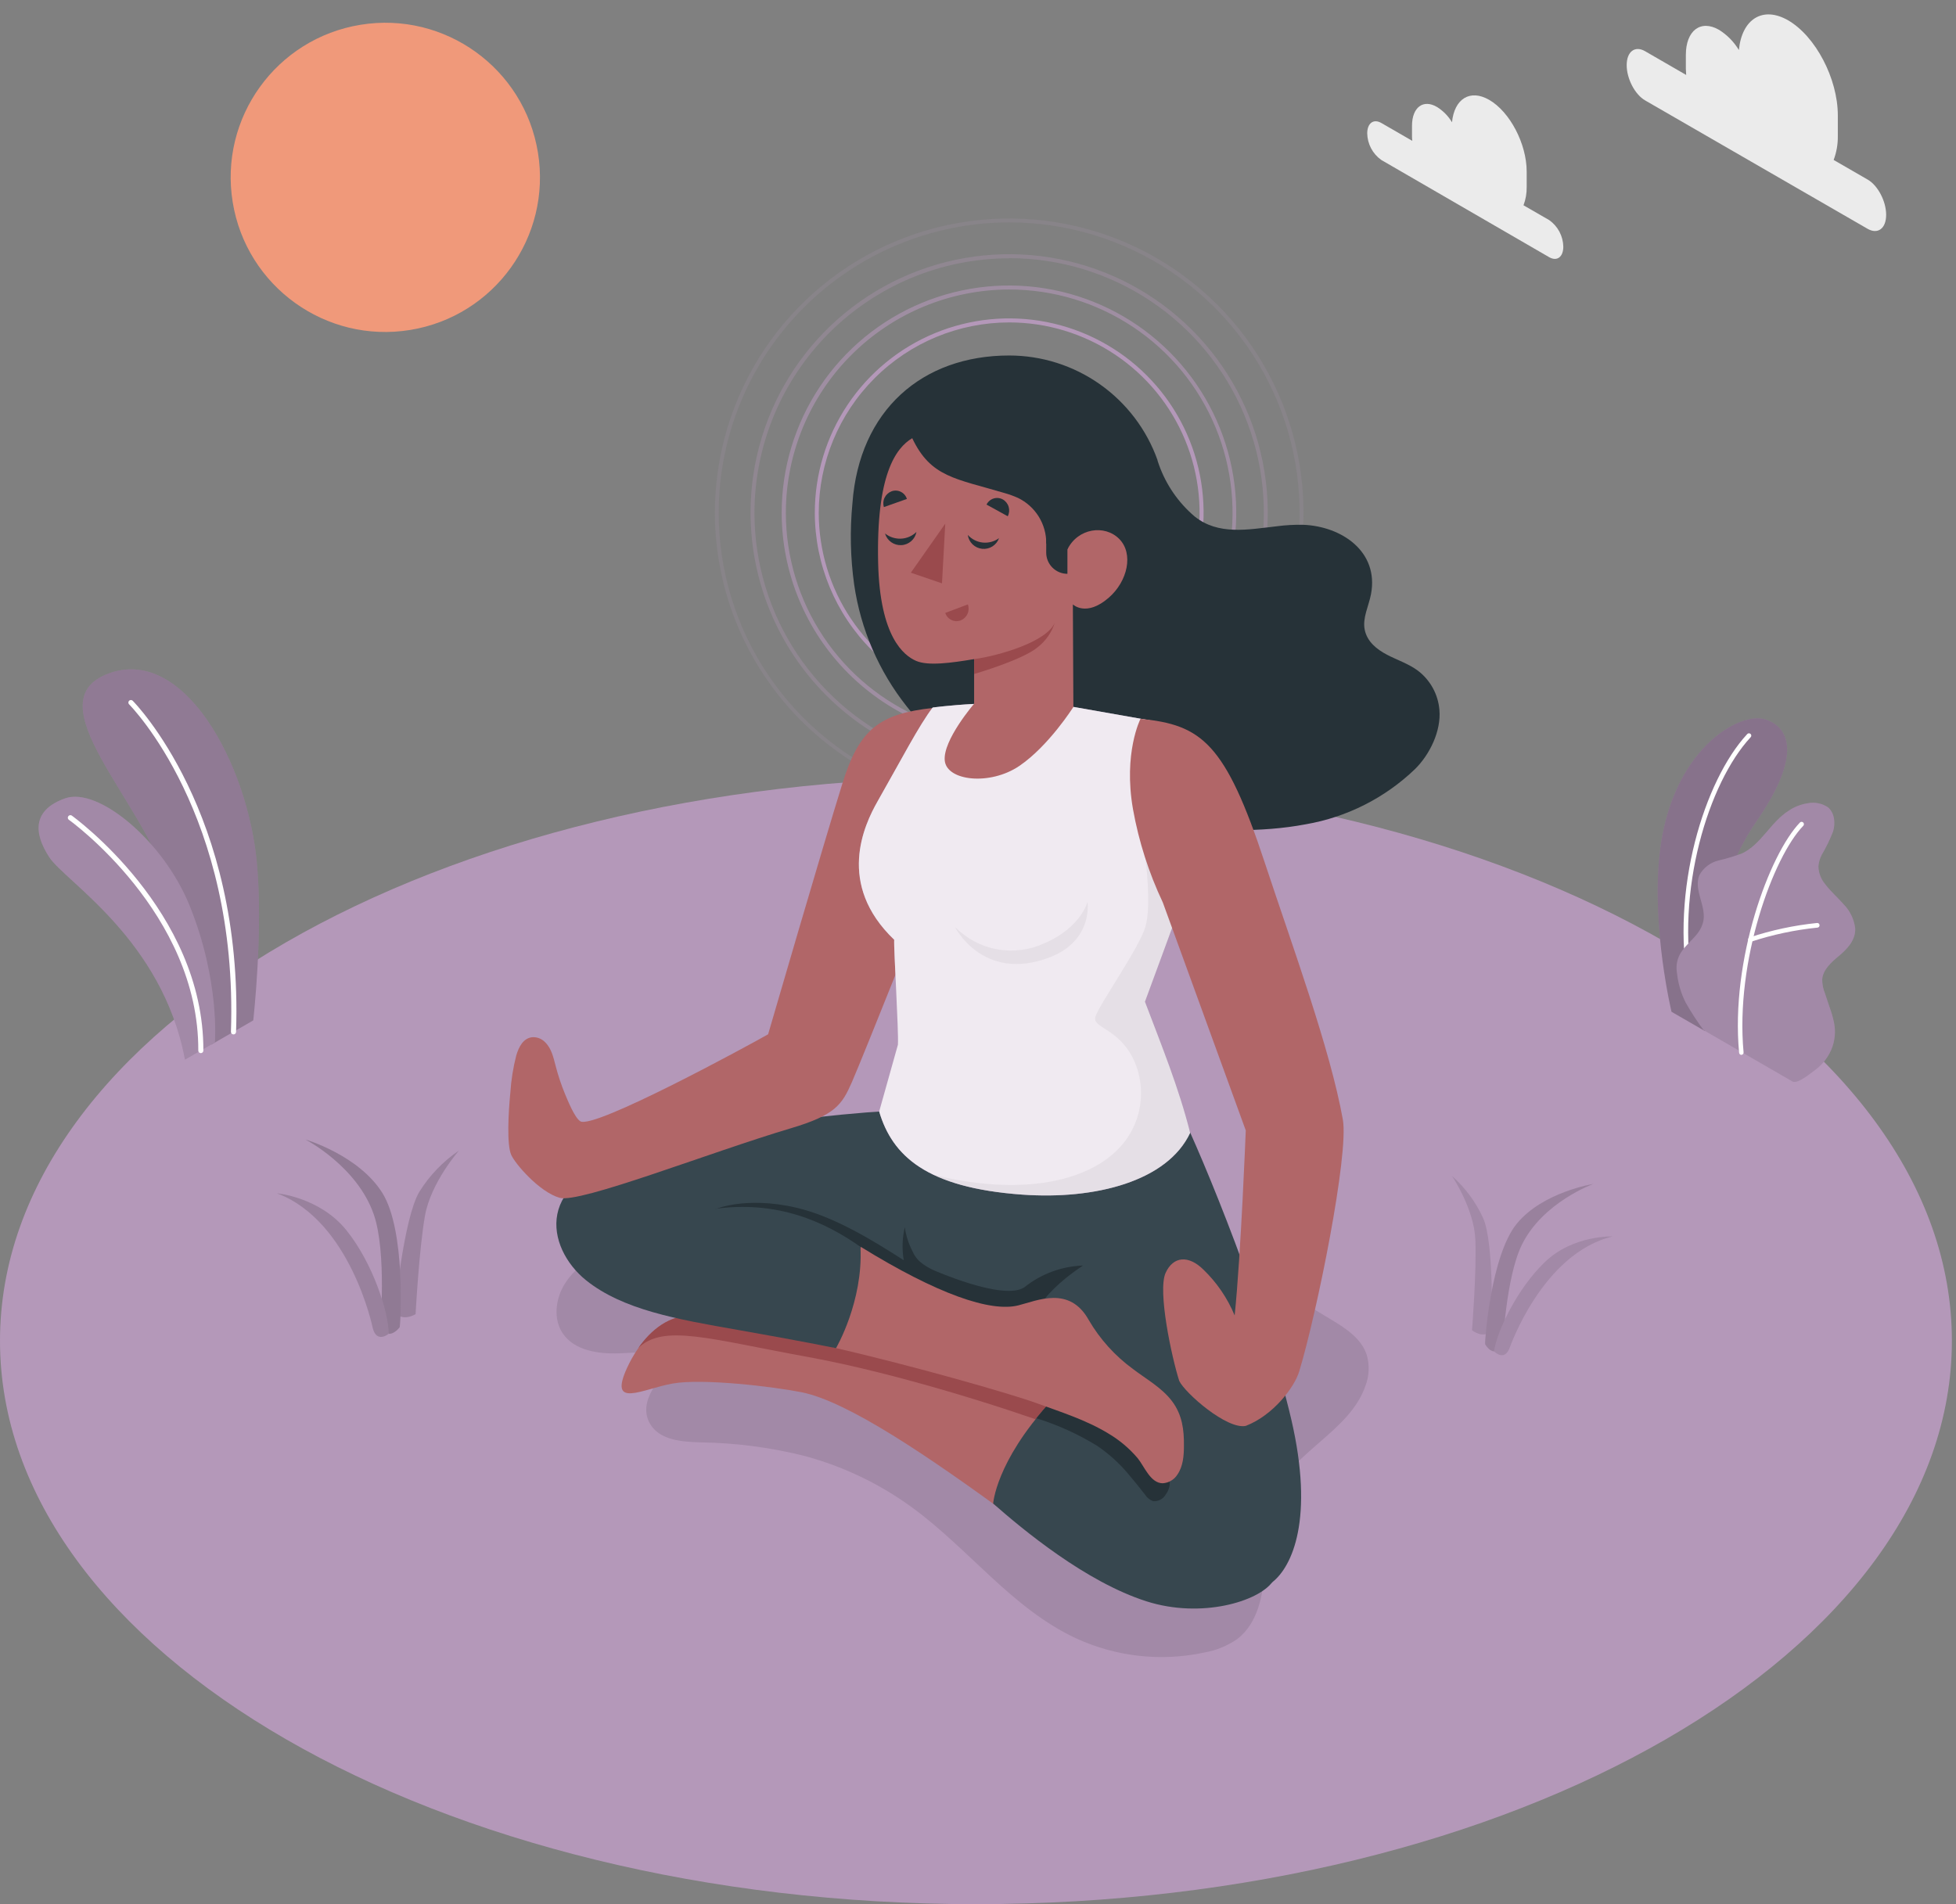 <svg width="114" height="111" viewBox="0 0 114 111" fill="none" xmlns="http://www.w3.org/2000/svg">
<rect x="0" y="0" width="114" height="111" fill="#808080" stroke="none"/>
<path d="M56.88 111C25.466 111 0 96.297 0 78.159C0 60.022 25.466 45.318 56.88 45.318C88.294 45.318 113.76 60.022 113.76 78.159C113.76 96.297 88.294 111 56.88 111Z" fill="#B498B9"/>
<path opacity="0.1" d="M77.501 76.873C78.38 77.395 79.327 77.995 79.652 78.965C79.831 79.568 79.804 80.213 79.576 80.799C78.656 83.442 75.36 84.6 74.241 87.163C73.649 88.528 73.76 90.062 73.695 91.531C73.629 93 73.296 94.627 72.125 95.534C71.546 95.938 70.885 96.21 70.189 96.331C67.67 96.872 65.043 96.579 62.703 95.498C59.004 93.775 56.468 90.295 53.175 87.887C51.296 86.511 49.179 85.493 46.931 84.883C44.939 84.379 42.893 84.109 40.838 84.081C39.746 84.051 38.468 83.955 37.903 83.027C37.111 81.725 38.449 80.185 39.634 79.24C38.569 78.675 37.286 78.847 36.085 78.891C34.883 78.934 33.499 78.738 32.809 77.744C32.23 76.901 32.372 75.718 32.91 74.85C33.447 73.982 34.313 73.371 35.186 72.844C42.086 68.677 50.587 68.336 58.638 68.664C60.569 68.743 62.521 68.858 64.372 69.434C69.267 70.982 73.133 74.302 77.501 76.873Z" fill="black"/>
<path d="M95.88 2.985L98.274 4.369C98.274 4.246 98.255 4.123 98.255 4.003V3.203C98.255 1.778 99.121 1.123 100.191 1.74C100.663 2.036 101.059 2.439 101.346 2.917C101.521 1.109 102.738 0.334 104.218 1.186C105.815 2.111 107.112 4.587 107.112 6.72V7.918C107.121 8.398 107.038 8.875 106.869 9.324L108.856 10.471C109.449 10.815 109.929 11.732 109.929 12.524C109.929 13.316 109.449 13.676 108.856 13.343L95.88 5.852C95.288 5.51 94.807 4.59 94.807 3.798C94.807 3.007 95.288 2.644 95.88 2.985Z" fill="#EBEBEB"/>
<path d="M80.504 7.167L82.311 8.21C82.3 8.12 82.295 8.029 82.295 7.937V7.331C82.295 6.256 82.95 5.761 83.756 6.239C84.112 6.462 84.41 6.766 84.626 7.127C84.76 5.761 85.678 5.177 86.794 5.822C88.001 6.518 88.978 8.388 88.978 9.996V10.902C88.985 11.266 88.922 11.627 88.793 11.967L90.294 12.832C90.542 13.008 90.746 13.24 90.888 13.509C91.03 13.778 91.107 14.076 91.113 14.38C91.113 14.978 90.75 15.251 90.294 14.995L80.504 9.324C80.255 9.148 80.052 8.916 79.91 8.647C79.767 8.377 79.69 8.078 79.685 7.774C79.685 7.184 80.048 6.908 80.504 7.167Z" fill="#EBEBEB"/>
<path d="M13.562 11.784C12.764 6.871 16.101 2.241 21.014 1.444C25.926 0.646 30.556 3.983 31.353 8.896C32.151 13.809 28.814 18.438 23.901 19.235C18.988 20.033 14.359 16.697 13.562 11.784Z" fill="#F0997A"/>
<path d="M99.369 60.105L97.42 58.98C97.42 58.98 96.26 54.156 96.721 49.815C97.371 43.716 101.387 41.42 102.916 41.944C104.445 42.468 104.884 44.245 102.37 47.879C100.865 50.017 99.036 54.483 99.369 60.105Z" fill="#B498B9"/>
<path opacity="0.25" d="M99.369 60.105L97.42 58.98C97.42 58.98 96.26 54.156 96.721 49.815C97.371 43.716 101.387 41.42 102.916 41.944C104.445 42.468 104.884 44.245 102.37 47.879C100.865 50.017 99.036 54.483 99.369 60.105Z" fill="black"/>
<path d="M98.561 57.73H98.58C98.598 57.727 98.614 57.72 98.629 57.71C98.644 57.7 98.657 57.688 98.667 57.673C98.677 57.658 98.683 57.642 98.687 57.624C98.69 57.607 98.69 57.589 98.687 57.571C97.619 51.942 99.585 45.619 102.02 42.987C102.035 42.975 102.047 42.959 102.056 42.941C102.064 42.924 102.069 42.905 102.069 42.885C102.07 42.866 102.066 42.846 102.059 42.829C102.051 42.811 102.04 42.795 102.025 42.781C102.011 42.768 101.994 42.758 101.975 42.752C101.957 42.746 101.937 42.744 101.918 42.746C101.899 42.748 101.88 42.755 101.863 42.765C101.846 42.775 101.832 42.788 101.821 42.804C99.342 45.48 97.338 51.915 98.422 57.618C98.428 57.65 98.445 57.679 98.471 57.7C98.496 57.72 98.528 57.731 98.561 57.73Z" fill="white"/>
<path d="M104.477 63.048C104.786 63.206 105.605 62.502 105.842 62.333C106.23 62.035 106.535 61.645 106.73 61.197C106.948 60.687 107.003 60.121 106.885 59.578C106.824 59.29 106.742 59.008 106.64 58.732C106.547 58.459 106.454 58.186 106.367 57.913C106.259 57.653 106.203 57.375 106.203 57.094C106.246 56.523 106.732 56.1 107.172 55.729C107.661 55.322 108.163 54.795 108.125 54.112C108.06 53.584 107.823 53.092 107.45 52.712C107.104 52.313 106.697 51.969 106.38 51.546C106.131 51.254 105.991 50.884 105.982 50.5C106.001 50.265 106.068 50.035 106.178 49.826C106.436 49.39 106.657 48.934 106.839 48.461C106.981 47.975 106.926 47.383 106.536 47.058C106.363 46.942 106.168 46.861 105.964 46.822C105.76 46.782 105.549 46.783 105.345 46.826C104.955 46.886 104.583 47.032 104.256 47.254C103.2 47.912 102.645 49.228 101.526 49.75C101.08 49.916 100.624 50.053 100.161 50.162C99.927 50.218 99.708 50.322 99.517 50.467C99.325 50.612 99.166 50.795 99.05 51.005C98.67 51.874 99.508 52.873 99.255 53.785C99.033 54.604 98.277 54.934 97.889 55.669C97.728 55.993 97.676 56.36 97.739 56.717C97.802 57.321 97.975 57.909 98.25 58.45C98.564 59.005 98.911 59.539 99.29 60.05L104.477 63.048Z" fill="#B498B9"/>
<path opacity="0.1" d="M104.477 63.048C104.786 63.206 105.605 62.502 105.842 62.333C106.23 62.035 106.535 61.645 106.73 61.197C106.948 60.687 107.003 60.121 106.885 59.578C106.824 59.29 106.742 59.008 106.64 58.732C106.547 58.459 106.454 58.186 106.367 57.913C106.259 57.653 106.203 57.375 106.203 57.094C106.246 56.523 106.732 56.1 107.172 55.729C107.661 55.322 108.163 54.795 108.125 54.112C108.06 53.584 107.823 53.092 107.45 52.712C107.104 52.313 106.697 51.969 106.38 51.546C106.131 51.254 105.991 50.884 105.982 50.5C106.001 50.265 106.068 50.035 106.178 49.826C106.436 49.39 106.657 48.934 106.839 48.461C106.981 47.975 106.926 47.383 106.536 47.058C106.363 46.942 106.168 46.861 105.964 46.822C105.76 46.782 105.549 46.783 105.345 46.826C104.955 46.886 104.583 47.032 104.256 47.254C103.2 47.912 102.645 49.228 101.526 49.75C101.08 49.916 100.624 50.053 100.161 50.162C99.927 50.218 99.708 50.322 99.517 50.467C99.325 50.612 99.166 50.795 99.05 51.005C98.67 51.874 99.508 52.873 99.255 53.785C99.033 54.604 98.277 54.934 97.889 55.669C97.728 55.993 97.676 56.36 97.739 56.717C97.802 57.321 97.975 57.909 98.25 58.45C98.564 59.005 98.911 59.539 99.29 60.05L104.477 63.048Z" fill="black"/>
<path d="M101.493 61.492C101.511 61.49 101.529 61.486 101.545 61.477C101.561 61.469 101.575 61.458 101.587 61.444C101.598 61.431 101.607 61.415 101.613 61.398C101.618 61.38 101.62 61.362 101.619 61.344C101.125 55.993 103.352 49.943 105.105 48.131C105.127 48.104 105.138 48.07 105.136 48.036C105.134 48.001 105.119 47.969 105.094 47.945C105.07 47.921 105.037 47.908 105.002 47.907C104.968 47.907 104.934 47.919 104.909 47.942C103.123 49.791 100.849 55.941 101.359 61.369C101.363 61.402 101.378 61.433 101.403 61.456C101.428 61.479 101.46 61.491 101.493 61.492Z" fill="white"/>
<path d="M102.026 54.893H102.064C103.317 54.482 104.612 54.207 105.924 54.074C105.942 54.073 105.96 54.068 105.975 54.06C105.991 54.051 106.005 54.04 106.017 54.026C106.028 54.013 106.037 53.997 106.042 53.98C106.047 53.962 106.049 53.944 106.047 53.927C106.046 53.909 106.041 53.891 106.033 53.875C106.025 53.859 106.014 53.845 106 53.833C105.986 53.822 105.97 53.813 105.953 53.808C105.936 53.803 105.918 53.801 105.9 53.804C104.564 53.941 103.246 54.222 101.971 54.645C101.955 54.651 101.939 54.66 101.927 54.672C101.914 54.684 101.903 54.698 101.896 54.714C101.888 54.73 101.884 54.748 101.884 54.765C101.883 54.783 101.886 54.8 101.892 54.817C101.904 54.841 101.923 54.862 101.947 54.876C101.971 54.889 101.998 54.895 102.026 54.893Z" fill="white"/>
<path d="M12.316 60.894L14.76 59.482C14.76 59.482 15.357 54.249 14.962 50.2C14.402 44.502 10.722 37.641 6.334 39.258C1.947 40.874 8.347 46.67 9.772 51.502C11.197 56.334 12.316 60.894 12.316 60.894Z" fill="#B498B9"/>
<path opacity="0.2" d="M12.316 60.894L14.76 59.482C14.76 59.482 15.357 54.249 14.962 50.2C14.402 44.502 10.722 37.641 6.334 39.258C1.947 40.874 8.347 46.67 9.772 51.502C11.197 56.334 12.316 60.894 12.316 60.894Z" fill="black"/>
<path d="M13.602 60.299C13.583 60.298 13.564 60.294 13.546 60.285C13.528 60.278 13.513 60.266 13.499 60.252C13.486 60.238 13.476 60.221 13.469 60.203C13.462 60.185 13.459 60.165 13.46 60.146C13.889 47.489 7.588 41.122 7.525 41.06C7.511 41.046 7.5 41.029 7.492 41.011C7.485 40.993 7.481 40.974 7.481 40.954C7.481 40.935 7.485 40.916 7.492 40.898C7.5 40.879 7.511 40.863 7.525 40.849C7.553 40.822 7.591 40.806 7.63 40.806C7.669 40.806 7.707 40.822 7.735 40.849C7.798 40.912 14.192 47.372 13.758 60.157C13.757 60.176 13.752 60.196 13.744 60.214C13.736 60.231 13.724 60.247 13.71 60.261C13.695 60.274 13.678 60.284 13.66 60.291C13.641 60.297 13.622 60.3 13.602 60.299Z" fill="white"/>
<path d="M10.779 61.773L12.524 60.769C12.524 60.769 12.819 57.178 11.058 52.813C9.526 49.015 5.723 45.865 3.809 46.533C1.895 47.202 1.942 48.554 2.875 49.976C3.809 51.399 9.477 54.784 10.779 61.773Z" fill="#B498B9"/>
<path opacity="0.1" d="M10.779 61.773L12.524 60.769C12.524 60.769 12.819 57.178 11.058 52.813C9.526 49.015 5.723 45.865 3.809 46.533C1.895 47.202 1.942 48.554 2.875 49.976C3.809 51.399 9.477 54.784 10.779 61.773Z" fill="black"/>
<path d="M11.705 61.391C11.665 61.391 11.628 61.375 11.6 61.348C11.573 61.32 11.557 61.283 11.557 61.243C11.593 53.242 4.077 47.83 4 47.778C3.973 47.754 3.957 47.72 3.953 47.684C3.949 47.648 3.959 47.611 3.98 47.582C4.001 47.552 4.032 47.531 4.067 47.522C4.103 47.514 4.14 47.519 4.172 47.535C4.249 47.59 11.887 53.089 11.852 61.243C11.852 61.283 11.836 61.32 11.809 61.348C11.781 61.375 11.744 61.391 11.705 61.391Z" fill="white"/>
<path d="M86.933 77.545C86.933 77.545 87.103 72.522 86.445 71.017C86.017 70.075 85.396 69.233 84.621 68.546C84.621 68.546 85.904 70.436 85.986 72.251C86.068 74.067 85.792 77.545 85.792 77.545C85.792 77.545 86.475 78.099 86.933 77.545Z" fill="#B498B9"/>
<path opacity="0.1" d="M86.933 77.545C86.933 77.545 87.103 72.522 86.445 71.017C86.017 70.075 85.396 69.233 84.621 68.546C84.621 68.546 85.904 70.436 85.986 72.251C86.068 74.067 85.792 77.545 85.792 77.545C85.792 77.545 86.475 78.099 86.933 77.545Z" fill="black"/>
<path d="M87.086 78.776C87.086 78.776 86.813 78.793 86.557 78.364C86.524 78.198 86.887 73.177 88.405 71.328C89.923 69.48 92.863 69.016 92.863 69.016C92.863 69.016 89.92 70.081 88.703 72.552C87.752 74.479 87.581 78.558 87.581 78.558L87.086 78.776Z" fill="#B498B9"/>
<path opacity="0.15" d="M87.086 78.776C87.086 78.776 86.813 78.793 86.557 78.364C86.524 78.198 86.887 73.177 88.405 71.328C89.923 69.48 92.863 69.016 92.863 69.016C92.863 69.016 89.92 70.081 88.703 72.552C87.752 74.479 87.581 78.558 87.581 78.558L87.086 78.776Z" fill="black"/>
<path d="M87.987 78.569C87.987 78.569 89.898 73.046 93.994 72.076C93.994 72.076 91.687 71.984 90.04 73.567C88.394 75.151 87.25 77.616 87.075 78.776C87.086 78.776 87.671 79.399 87.987 78.569Z" fill="#B498B9"/>
<path opacity="0.1" d="M87.987 78.569C87.987 78.569 89.898 73.046 93.994 72.076C93.994 72.076 91.687 71.984 90.04 73.567C88.394 75.151 87.25 77.616 87.075 78.776C87.086 78.776 87.671 79.399 87.987 78.569Z" fill="black"/>
<path d="M22.999 76.445C22.999 76.445 23.521 71.006 24.438 69.478C25.031 68.522 25.819 67.701 26.75 67.07C26.75 67.07 25.112 68.929 24.768 70.873C24.424 72.817 24.222 76.606 24.222 76.606C24.222 76.606 23.417 77.108 22.999 76.445Z" fill="#B498B9"/>
<path opacity="0.15" d="M22.999 76.445C22.999 76.445 23.521 71.006 24.438 69.478C25.031 68.522 25.819 67.701 26.75 67.07C26.75 67.07 25.112 68.929 24.768 70.873C24.424 72.817 24.222 76.606 24.222 76.606C24.222 76.606 23.417 77.108 22.999 76.445Z" fill="black"/>
<path d="M22.663 77.75C22.663 77.75 22.936 77.804 23.291 77.379C23.351 77.207 23.663 71.746 22.284 69.54C20.905 67.334 17.801 66.425 17.801 66.425C17.801 66.425 20.826 67.984 21.792 70.815C22.546 73.027 22.161 77.458 22.161 77.458L22.663 77.75Z" fill="#B498B9"/>
<path opacity="0.2" d="M22.663 77.75C22.663 77.75 22.936 77.804 23.291 77.379C23.351 77.207 23.663 71.746 22.284 69.54C20.905 67.334 17.801 66.425 17.801 66.425C17.801 66.425 20.826 67.984 21.792 70.815C22.546 73.027 22.161 77.458 22.161 77.458L22.663 77.75Z" fill="black"/>
<path d="M21.721 77.4C21.721 77.4 20.441 71.181 16.144 69.562C16.144 69.562 18.642 69.783 20.195 71.722C21.749 73.66 22.636 76.475 22.652 77.75C22.663 77.75 21.945 78.34 21.721 77.4Z" fill="#B498B9"/>
<path opacity="0.15" d="M21.721 77.4C21.721 77.4 20.441 71.181 16.144 69.562C16.144 69.562 18.642 69.783 20.195 71.722C21.749 73.66 22.636 76.475 22.652 77.75C22.663 77.75 21.945 78.34 21.721 77.4Z" fill="black"/>
<path d="M58.816 41.221C61.057 41.221 63.248 40.557 65.112 39.312C66.975 38.068 68.428 36.298 69.286 34.228C70.144 32.157 70.368 29.879 69.931 27.681C69.494 25.483 68.415 23.464 66.83 21.879C65.245 20.294 63.226 19.215 61.028 18.778C58.83 18.341 56.552 18.566 54.481 19.423C52.411 20.281 50.642 21.734 49.397 23.598C48.152 25.461 47.488 27.652 47.489 29.893C47.492 32.896 48.687 35.775 50.81 37.899C52.934 40.022 55.813 41.217 58.816 41.221ZM58.816 18.795C61.011 18.795 63.157 19.446 64.982 20.666C66.807 21.885 68.229 23.618 69.069 25.646C69.909 27.674 70.129 29.906 69.701 32.058C69.272 34.211 68.215 36.189 66.663 37.741C65.111 39.293 63.134 40.35 60.981 40.778C58.828 41.206 56.597 40.986 54.569 40.147C52.541 39.306 50.808 37.884 49.588 36.059C48.369 34.234 47.718 32.088 47.718 29.893C47.721 26.951 48.891 24.13 50.972 22.049C53.052 19.968 55.873 18.798 58.816 18.795Z" fill="#B498B9"/>
<g opacity="0.15">
<path d="M58.816 47.047C62.209 47.047 65.527 46.041 68.348 44.156C71.17 42.272 73.369 39.592 74.668 36.457C75.967 33.322 76.307 29.872 75.645 26.544C74.983 23.216 73.349 20.159 70.95 17.759C68.55 15.36 65.493 13.726 62.165 13.064C58.837 12.402 55.387 12.742 52.252 14.041C49.117 15.34 46.438 17.539 44.553 20.361C42.668 23.183 41.662 26.5 41.662 29.893C41.668 34.441 43.477 38.8 46.693 42.016C49.908 45.232 54.268 47.041 58.816 47.047ZM58.816 12.966C62.164 12.966 65.436 13.959 68.22 15.819C71.004 17.679 73.173 20.323 74.454 23.416C75.735 26.509 76.07 29.912 75.417 33.196C74.764 36.479 73.152 39.495 70.785 41.862C68.418 44.23 65.402 45.842 62.118 46.495C58.835 47.148 55.431 46.813 52.338 45.532C49.245 44.25 46.602 42.081 44.742 39.297C42.882 36.514 41.889 33.241 41.889 29.893C41.893 25.405 43.678 21.102 46.852 17.929C50.025 14.755 54.328 12.971 58.816 12.966Z" fill="#B498B9"/>
</g>
<g opacity="0.3">
<path d="M58.816 44.964C61.797 44.964 64.711 44.08 67.19 42.423C69.669 40.767 71.601 38.413 72.742 35.658C73.883 32.904 74.181 29.873 73.599 26.949C73.017 24.025 71.581 21.339 69.473 19.231C67.365 17.123 64.679 15.688 61.755 15.107C58.831 14.525 55.8 14.824 53.046 15.966C50.291 17.107 47.938 19.039 46.282 21.518C44.626 23.997 43.742 26.912 43.743 29.893C43.748 33.889 45.338 37.72 48.163 40.545C50.989 43.37 54.82 44.959 58.816 44.964ZM58.816 15.05C61.752 15.05 64.621 15.92 67.063 17.551C69.504 19.182 71.406 21.5 72.53 24.213C73.653 26.925 73.947 29.91 73.374 32.789C72.802 35.669 71.388 38.313 69.312 40.389C67.236 42.465 64.591 43.879 61.712 44.452C58.832 45.025 55.848 44.731 53.135 43.607C50.423 42.484 48.105 40.581 46.474 38.14C44.843 35.699 43.972 32.829 43.972 29.893C43.979 25.959 45.545 22.188 48.327 19.407C51.11 16.626 54.882 15.062 58.816 15.058V15.05Z" fill="#B498B9"/>
</g>
<g opacity="0.6">
<path d="M58.816 43.137C61.435 43.135 63.996 42.356 66.173 40.899C68.35 39.442 70.046 37.372 71.047 34.952C72.047 32.531 72.308 29.867 71.796 27.299C71.283 24.73 70.02 22.37 68.167 20.519C66.314 18.668 63.953 17.407 61.383 16.897C58.814 16.387 56.151 16.651 53.731 17.654C51.311 18.657 49.243 20.356 47.789 22.534C46.334 24.713 45.558 27.274 45.558 29.893C45.563 33.407 46.961 36.775 49.447 39.258C51.933 41.741 55.302 43.136 58.816 43.137ZM58.816 16.876C61.391 16.875 63.908 17.638 66.049 19.069C68.19 20.498 69.859 22.531 70.844 24.91C71.83 27.288 72.088 29.906 71.586 32.431C71.084 34.956 69.844 37.276 68.024 39.097C66.204 40.918 63.884 42.158 61.359 42.66C58.834 43.163 56.217 42.905 53.838 41.92C51.459 40.935 49.426 39.266 47.995 37.126C46.565 34.985 45.801 32.468 45.801 29.893C45.805 26.442 47.177 23.134 49.617 20.694C52.057 18.253 55.365 16.88 58.816 16.876Z" fill="#B498B9"/>
</g>
<path d="M49.681 29.347C50.074 23.914 53.749 20.723 58.816 20.723C60.71 20.723 62.557 21.309 64.105 22.4C65.653 23.492 66.826 25.035 67.462 26.819V26.844C67.492 26.925 67.519 27.01 67.547 27.095C67.962 28.26 68.676 29.295 69.616 30.098C71.003 31.217 72.734 30.87 74.408 30.679C74.921 30.61 75.438 30.581 75.956 30.592C78.175 30.677 80.373 32.137 79.906 34.63C79.775 35.332 79.396 36.02 79.54 36.716C79.685 37.412 80.245 37.854 80.837 38.166C81.43 38.477 82.085 38.687 82.625 39.086C82.986 39.357 83.285 39.702 83.504 40.097C83.722 40.492 83.854 40.929 83.892 41.379C83.999 42.616 83.332 43.981 82.47 44.833C80.716 46.517 78.497 47.638 76.1 48.051C73.457 48.551 70.681 48.423 68.003 48.171C66.985 48.076 65.974 47.922 64.975 47.71C60.427 46.738 54.953 43.945 52.856 41.193C51.22 39.133 50.159 36.676 49.782 34.073C49.563 32.507 49.529 30.921 49.681 29.347Z" fill="#263238"/>
<path d="M68.688 64.566C70.165 67.55 73.81 76.524 75.257 82.732C76.608 88.545 75.306 91.319 74.165 92.222C72.368 93.634 67.995 94.529 64.582 87.264C63.514 84.993 59.496 77.982 59.496 77.982C59.496 77.982 56.52 76.909 55.496 76.106C55.496 76.106 45.572 76.396 40.753 75.407C35.934 74.419 32.972 68.989 35.047 68.077C38.427 66.586 43.92 65.265 51.919 64.746L68.688 64.566Z" fill="#37474F"/>
<path d="M46.41 70.4C48.581 70.903 50.844 72.287 52.673 73.463C52.564 72.824 52.585 72.17 52.733 71.539C52.803 72.031 52.956 72.507 53.186 72.948C53.405 73.474 53.825 73.747 54.33 74.007C54.33 74.007 58.486 75.863 59.703 75.039C60.675 74.261 61.872 73.817 63.116 73.772C62.078 74.471 59.07 76.625 60.137 79.123L59.485 77.976C59.485 77.976 56.509 76.903 55.485 76.101C55.485 76.101 49.937 76.262 45.124 75.931L41.608 70.518C41.608 70.518 43.391 69.699 46.41 70.4Z" fill="#263238"/>
<path d="M54.841 79.423C53.167 78.959 51.794 78.495 51.245 77.496C50.696 76.497 49.416 75.421 47.322 76.404C44.944 77.496 42.282 76.767 40.401 76.699C38.52 76.63 37.209 78.296 36.549 79.732C35.438 82.153 37.439 80.966 39.194 80.652C40.95 80.338 45.081 80.832 46.727 81.16C49.421 81.706 54.082 84.865 59.042 88.498C59.042 88.498 61.723 82.558 62.062 81.507C62.059 81.496 56.509 79.89 54.841 79.423Z" fill="#B16668"/>
<path d="M37.196 78.585C37.93 77.534 39.009 76.636 40.398 76.688C42.279 76.756 44.941 77.507 47.319 76.393C49.413 75.421 50.696 76.497 51.242 77.485C51.788 78.473 53.154 78.948 54.838 79.412C56.523 79.876 62.059 81.485 62.059 81.485C61.953 81.812 61.843 82.088 61.404 83.109C58.723 82.121 52.332 80.062 47.142 79.112C41.332 78.058 38.667 77.155 37.196 78.585Z" fill="#9A4A4D"/>
<path d="M74.154 92.222C73.335 93.35 70.028 94.365 66.832 93.35C63.282 92.222 59.599 89.154 57.885 87.647C57.885 87.647 58.032 85.239 61.161 81.79C63.023 82.5 64.845 83.307 66.621 84.209C68.928 88.501 72.158 87.385 73.037 88.905C74.498 91.441 74.154 92.222 74.154 92.222Z" fill="#37474F"/>
<path d="M65.761 85.924C65.236 85.298 64.627 84.746 63.951 84.286C62.841 83.602 61.648 83.061 60.402 82.675C60.633 82.386 60.885 82.089 61.158 81.785C62.432 82.271 63.695 82.806 64.945 83.39C65.578 83.685 66.184 83.857 66.722 84.319C67.207 84.734 67.618 85.229 67.937 85.782C68.09 86.009 68.173 86.275 68.175 86.549C68.15 86.752 68.072 86.945 67.948 87.109C67.876 87.24 67.768 87.348 67.636 87.419C67.504 87.49 67.355 87.522 67.206 87.51C67.007 87.436 66.839 87.297 66.728 87.117C66.416 86.721 66.094 86.314 65.761 85.924Z" fill="#263238"/>
<path d="M50.169 72.683C54.641 75.445 57.735 76.505 59.356 76.093C60.448 75.82 62.33 74.93 63.452 76.944C64.106 78.066 64.985 79.04 66.034 79.805C66.801 80.39 67.724 80.898 68.314 81.687C68.904 82.476 69.013 83.352 69.002 84.278C69.002 84.859 68.953 85.473 68.625 85.954C68.533 86.101 68.407 86.225 68.257 86.313C68.108 86.402 67.939 86.454 67.765 86.464C67.05 86.464 66.689 85.471 66.307 85.004C65.822 84.433 65.246 83.946 64.601 83.565C63.296 82.77 61.827 82.312 60.402 81.79C58.898 81.244 53.197 79.606 48.545 78.544L50.169 72.683Z" fill="#B16668"/>
<path d="M37.16 67.433C31.037 68.65 31.809 72.74 34.157 74.632C36.306 76.352 39.435 76.901 42.992 77.523C46.549 78.146 48.725 78.588 48.725 78.588C48.725 78.588 50.314 75.885 50.15 72.683C48.103 71.247 45.324 69.931 41.542 70.485L37.16 67.433Z" fill="#37474F"/>
<path d="M54.374 41.267C51.256 41.614 50.079 42.487 49.088 45.701C47.996 49.201 44.767 60.293 44.767 60.293C43.675 60.916 34.608 65.855 33.821 65.363C33.491 65.156 33.079 64.129 32.929 63.769C32.709 63.236 32.527 62.688 32.383 62.131C32.252 61.631 32.142 61.104 31.749 60.733C31.659 60.644 31.552 60.575 31.434 60.528C31.316 60.481 31.191 60.458 31.064 60.46C30.499 60.487 30.231 61.039 30.087 61.535C29.906 62.239 29.792 62.959 29.745 63.684C29.628 64.858 29.53 66.706 29.792 67.315C30.013 67.831 31.43 69.486 32.617 69.824C33.805 70.163 41.354 67.179 46.093 65.77C48.671 65.003 49.069 64.405 49.642 63.1C50.393 61.372 54.128 51.961 54.128 51.961L54.374 41.267Z" fill="#B16668"/>
<path d="M52.332 60.902L51.24 64.795C52.007 67.375 53.989 69.237 59.578 69.638C63.839 69.944 68.041 68.858 69.365 66.037C68.704 63.4 67.68 60.902 66.731 58.393C66.731 58.393 68.745 52.933 68.745 52.9C68.199 52.504 67.238 50.096 66.834 47.167C66.64 45.785 66.758 43.478 67.457 42.07L62.542 41.204L56.735 41.035C55.346 41.111 54.358 41.245 54.358 41.245C53.566 42.277 52.515 44.311 51.152 46.705C50.355 48.103 48.733 51.546 52.116 54.781C52.081 55.24 52.384 60.162 52.332 60.902Z" fill="#B498B9"/>
<g opacity="0.8">
<path d="M52.332 60.902L51.24 64.795C52.007 67.375 53.989 69.237 59.578 69.638C63.839 69.944 68.041 68.858 69.365 66.037C68.704 63.4 67.68 60.902 66.731 58.393C66.731 58.393 68.745 52.933 68.745 52.9C68.199 52.504 67.238 50.096 66.834 47.167C66.64 45.785 66.758 43.478 67.457 42.07L62.542 41.204L56.735 41.035C55.346 41.111 54.358 41.245 54.358 41.245C53.566 42.277 52.515 44.311 51.152 46.705C50.355 48.103 48.733 51.546 52.116 54.781C52.081 55.24 52.384 60.162 52.332 60.902Z" fill="white"/>
</g>
<g opacity="0.05">
<path d="M54.379 68.465C55.621 69.068 57.303 69.475 59.588 69.641C63.847 69.947 68.052 68.858 69.373 66.037C68.715 63.4 67.692 60.905 66.741 58.393C66.741 58.393 68.756 52.933 68.756 52.9C68.717 52.871 68.682 52.838 68.65 52.802L68.601 52.747C68.519 52.645 68.446 52.536 68.382 52.422C68.366 52.395 68.349 52.362 68.33 52.332C68.281 52.239 68.227 52.136 68.172 52.024C68.117 51.912 68.098 51.865 68.063 51.783C67.954 51.535 67.842 51.251 67.732 50.94C67.697 50.833 67.659 50.727 67.623 50.618V50.588C67.601 50.519 67.577 50.448 67.558 50.377C67.514 50.236 67.47 50.104 67.427 49.941C67.339 49.632 67.255 49.299 67.178 48.958C67.162 48.889 67.145 48.824 67.132 48.756L66.758 50.047C66.758 50.047 67.126 52.777 66.758 54.025C66.389 55.273 64.028 58.611 63.842 59.272C63.656 59.933 65.166 59.925 66.045 61.713C66.924 63.501 66.706 66.412 63.826 67.992C60.028 70.075 54.595 68.527 54.379 68.465Z" fill="black"/>
</g>
<path opacity="0.05" d="M63.383 52.575C63.383 52.575 63.012 54.063 60.866 54.989C60.006 55.386 59.044 55.508 58.112 55.338C57.18 55.168 56.324 54.714 55.66 54.038C55.66 54.038 57.279 57.282 61.161 55.813C63.73 54.836 63.383 52.575 63.383 52.575Z" fill="black"/>
<path d="M67.773 52.611C66.956 50.884 66.371 49.056 66.034 47.175C65.458 43.88 66.471 41.903 66.471 41.903C70.037 42.255 71.413 43.304 73.717 50.296C75.325 55.172 77.523 61.121 78.265 65.27C78.623 67.277 76.755 76.549 75.718 79.953C75.445 80.857 74.219 82.498 72.606 83.12C71.514 83.347 69.084 81.225 68.729 80.499C68.295 79.15 67.457 75.254 67.934 74.201C68.377 73.229 69.264 73.152 70.135 74.007C70.92 74.764 71.541 75.675 71.959 76.682C72.325 73.133 72.606 65.896 72.606 65.896L67.773 52.611Z" fill="#B16668"/>
<path d="M53.167 25.544C52.198 26.117 51.062 27.704 51.18 32.812C51.281 37.144 52.684 38.215 53.388 38.523C54.093 38.832 55.452 38.643 56.774 38.422V41.024C56.774 41.024 54.947 43.145 55.062 44.336C55.176 45.526 57.699 45.81 59.411 44.647C61.123 43.484 62.559 41.212 62.559 41.212L62.529 35.233C62.529 35.233 63.307 35.99 64.626 34.837C65.718 33.885 66.081 32.279 65.234 31.419C64.388 30.559 62.816 30.791 62.215 32.02L60.978 31.679C60.983 31.125 60.83 30.58 60.537 30.11C60.244 29.64 59.823 29.262 59.324 29.022C59.08 28.913 58.83 28.822 58.573 28.749C55.695 27.889 54.254 27.832 53.167 25.544Z" fill="#B16668"/>
<path d="M60.978 31.078L62.212 31.419V33.45C61.884 33.45 61.569 33.32 61.338 33.088C61.106 32.856 60.975 32.542 60.975 32.214L60.978 31.078Z" fill="#263238"/>
<path d="M56.774 38.422C58.166 38.239 61.033 37.417 61.48 36.285C61.301 36.858 60.95 37.363 60.476 37.731C59.618 38.463 56.774 39.29 56.774 39.29V38.422Z" fill="#9A4A4D"/>
<path d="M56.405 31.182C56.434 31.391 56.531 31.585 56.683 31.732C56.835 31.879 57.031 31.97 57.242 31.992C57.452 32.014 57.663 31.964 57.841 31.852C58.02 31.739 58.155 31.569 58.226 31.37C57.953 31.57 57.616 31.661 57.279 31.627C56.943 31.592 56.631 31.433 56.405 31.182Z" fill="#263238"/>
<path d="M51.581 31.097C51.639 31.302 51.765 31.48 51.938 31.604C52.111 31.727 52.32 31.789 52.533 31.778C52.745 31.768 52.947 31.686 53.107 31.546C53.267 31.406 53.375 31.216 53.413 31.007C53.173 31.244 52.854 31.384 52.517 31.4C52.179 31.416 51.846 31.309 51.581 31.097Z" fill="#263238"/>
<path d="M57.497 29.413L58.734 30.095C58.822 29.926 58.841 29.729 58.787 29.546C58.733 29.362 58.61 29.207 58.444 29.112C58.363 29.068 58.273 29.04 58.181 29.031C58.089 29.022 57.995 29.032 57.907 29.06C57.818 29.088 57.736 29.134 57.666 29.195C57.596 29.255 57.538 29.329 57.497 29.413Z" fill="#263238"/>
<path d="M56.41 35.233L55.092 35.73C55.12 35.819 55.166 35.901 55.227 35.971C55.288 36.041 55.363 36.099 55.447 36.139C55.53 36.18 55.621 36.204 55.714 36.208C55.807 36.213 55.9 36.199 55.987 36.167C56.165 36.097 56.309 35.96 56.388 35.786C56.467 35.611 56.475 35.413 56.41 35.233Z" fill="#9A4A4D"/>
<path d="M51.513 29.56L52.856 29.085C52.829 28.996 52.784 28.914 52.724 28.843C52.664 28.772 52.591 28.714 52.508 28.672C52.425 28.63 52.334 28.605 52.242 28.599C52.149 28.593 52.056 28.606 51.969 28.637C51.789 28.704 51.642 28.837 51.558 29.008C51.473 29.18 51.457 29.377 51.513 29.56Z" fill="#263238"/>
<path d="M55.092 30.527L54.901 34.005L53.085 33.385L55.092 30.527Z" fill="#9A4A4D"/>
</svg>
